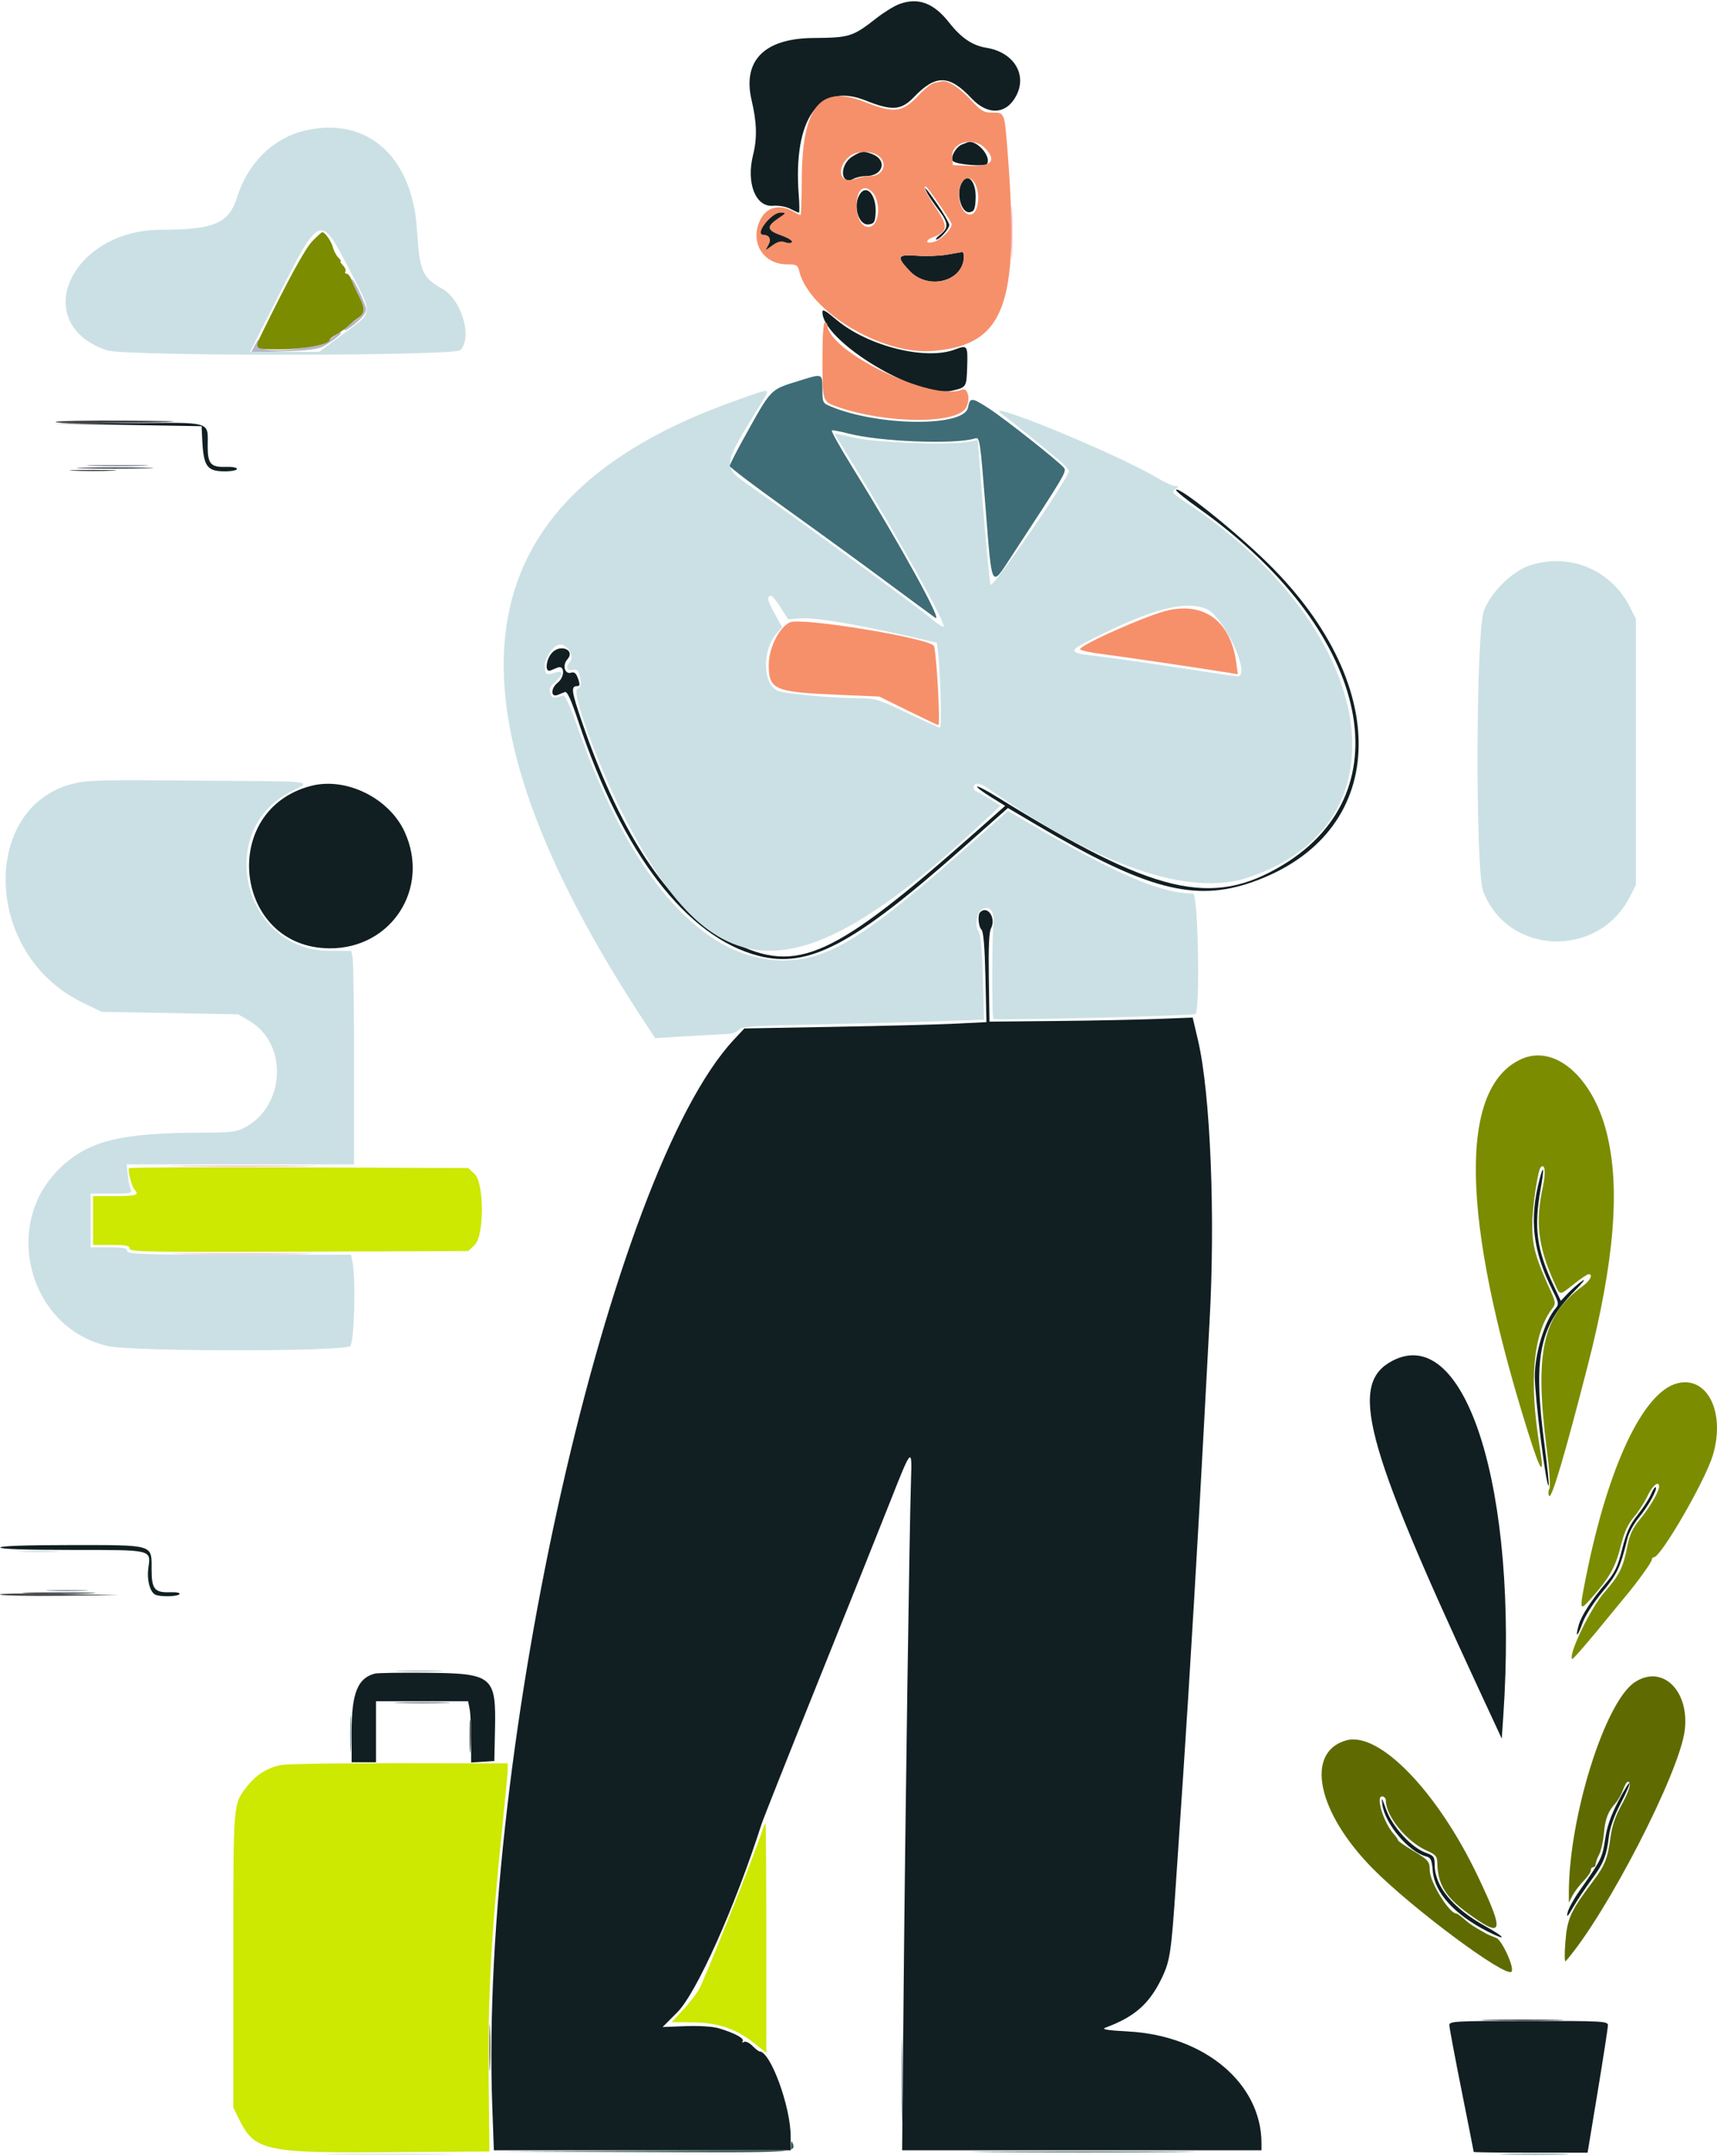 <svg xmlns="http://www.w3.org/2000/svg" width="991" height="1244" fill="none"><path fill="#B6B6C8" fill-rule="evenodd" d="M203.008 161.226c-.036.661 1.518 4.356 3.454 8.211 5.108 10.17 4.812 11.477-3.872 17.034-2.128 1.363-3.871 3.139-3.871 3.948 0 .808 2.851-.866 6.335-3.723 4.001-3.279 6.312-6.295 6.27-8.188-.065-2.881-8.179-19.748-8.316-17.282Zm-11.195 33.467c-7.783 7.252-45.073 10.455-42.995 3.694 1.145-3.724.295-3.097-2.14 1.576l-1.737 3.334 18.793-.594c14.032-.445 19.864-1.189 23.017-2.939 5.763-3.197 11.597-7.995 9.77-8.033-.822-.017-2.941 1.316-4.708 2.962Zm39.002 769.586c6.425.261 16.562.26 22.526-.004 5.965-.263.708-.476-11.681-.474-12.39.001-17.27.217-10.845.478Z" clip-rule="evenodd"/><path fill="#3F3D41" fill-rule="evenodd" d="M32.097 243.444c-.36.58 11.482.894 26.316.696 50.331-.672 55.247-1.158 14.733-1.455-22.216-.163-40.688.179-41.049.759Zm10.696 28.148c6 .265 15.822.265 21.823 0 6-.263 1.091-.48-10.911-.48-12.003 0-16.912.217-10.912.48ZM.017 919.968c.597.594 16.246.911 34.778.702l33.693-.381-34.778-.701c-19.127-.387-34.29-.215-33.693.38Zm271.031 81.982c.003 8.52.235 11.82.516 7.34.28-4.48.277-11.448-.006-15.485-.283-4.037-.513-.371-.51 8.145Zm588.329 163.67c10.648.24 28.071.24 38.718 0 10.647-.24 1.935-.44-19.359-.44-21.295 0-30.005.2-19.359.44Z" clip-rule="evenodd"/><path fill="#111F22" fill-rule="evenodd" d="M519.274 2.266c-2.956 1.054-8.975 4.736-13.375 8.183-13.71 10.738-15.553 11.318-36.38 11.467-28.371.203-41.121 13.068-35.693 36.018 3.01 12.735 3.244 21.823.809 31.529-4.036 16.096 1.443 30.073 11.478 29.272 3.345-.268 7.547.468 10.044 1.76 2.361 1.22 4.591 2.218 4.957 2.218.366 0 .312-4.668-.118-10.373-3.31-43.754 11.808-65.092 38.534-54.39 15.335 6.141 20.602 5.768 28.03-1.984 12.529-13.077 20.321-12.906 33.122.727 9.464 10.08 20.233 9.425 25.922-1.575 6.368-12.314-1.648-25.049-17.348-27.56-7.954-1.272-14.5-5.694-21.37-14.439-8.935-11.371-17.765-14.72-28.612-10.853Zm35.985 81.074c-3.7 1.487-7.109 7.877-5.16 9.675 2.167 2 18.536 3.265 19.616 1.516 2.567-4.152-5.72-13.717-10.88-12.558-.218.05-1.827.664-3.576 1.367ZM492.1 90.204c-7.815 4.764-7.229 17.134.614 12.937 1.588-.851 4.759-1.546 7.047-1.546 10.03 0 12.65-9.295 3.591-12.739-4.908-1.865-6.245-1.706-11.252 1.348Zm62.867 15.522c-3.256 6.086-.084 17.393 4.692 16.711 2.506-.357 3.073-1.526 3.429-7.067.669-10.396-4.459-16.485-8.121-9.644Zm-19.586 6.076c.923 1.743 3.797 5.951 6.385 9.354 5.675 7.462 5.875 10.288.995 14.126-2.04 1.605-3.1 2.918-2.357 2.918 1.967 0 7.475-6.193 7.475-8.405 0-1.039-2.963-6.224-6.585-11.525-6.636-9.713-9.014-12.313-5.913-6.468Zm-39.546.963c-3.539 6.614-.074 17.347 5.396 16.713 3.241-.376 3.759-1.147 4.126-6.142.804-10.948-5.546-17.998-9.522-10.571Zm-21.162 67.32c.085 16.885 54.954 50.039 74.97 45.3 8.28-1.961 8.236-1.888 8.608-14.714.326-11.314.008-11.724-7.022-9.052-16.941 6.443-50.222-1.868-68.366-17.069-6.628-5.554-8.2-6.41-8.19-4.465ZM74.119 245.17l42.237.735.365 7.743c.731 15.499 2.74 18.303 13.11 18.303 3.817 0 6.94-.639 6.94-1.419 0-.781-2.822-1.312-6.271-1.183-8.819.334-10.624-1.661-10.624-11.742 0-14.87 3.396-13.862-45.454-13.493l-42.54.32 42.237.736Zm-25.694 25.017c9.874.242 26.03.242 35.902 0 9.873-.242 1.795-.439-17.951-.439-19.746 0-27.823.197-17.951.439Zm630.389 12.598c0 .674 5.861 5.398 13.023 10.497 97.869 69.67 119.839 162.644 48.617 205.739-41.091 24.863-74.155 17.014-164.788-39.113-6.011-3.723-11.249-6.451-11.637-6.063-.389.389 3.08 3.044 7.708 5.901l8.414 5.193-17.044 15.082c-82.105 72.658-102.832 82.1-139.828 63.703-35.162-17.486-64.337-59.962-87.404-127.259-6.14-17.912-6.493-20.618-2.692-20.618 1.566 0 1.659-.851.468-4.271-1.118-3.205-2.123-4.067-4.038-3.46-3.602 1.143-5.171-4.331-2.187-7.628 4.849-5.359-3.811-9.209-8.791-3.91-3.591 3.824-4.313 11.629-.949 10.268l4.097-1.66c4.214-1.712 4.299 5.337.105 8.682-4.127 3.291-4.1 8.725.033 7.053l4.036-1.636c1.423-.58 3.516 3.969 7.939 17.246 25.215 75.713 62.467 124.152 103.748 134.904 28.862 7.519 54.707-6.063 117.666-61.835l26.437-23.419 17.208 10.147c62.577 36.904 90.616 44.281 123.871 32.589 78.094-27.459 82.229-111.892 9.008-183.912-19.066-18.753-53.02-45.79-53.02-42.22ZM179.547 453.41c-53.644 13.886-44.506 93.505 10.758 93.736 35.69.149 58.123-34.691 43.249-67.176-8.955-19.564-33.812-31.787-54.007-26.56Zm386.166 72.903c-1.559 1.558-1.055 8.237.758 10.051 1.155 1.154 1.883 9.948 2.28 27.527l.581 25.831-18.118.885c-9.965.488-41.401 1.307-69.857 1.821l-51.739.933-6.054 6.484c-71.352 76.412-146.89 409.655-139.445 615.175l.927 25.57h171.319v-7.82c0-17.36-11.659-49.2-18.014-49.2-.476 0-2.325-1.46-4.108-3.25-1.784-1.78-3.971-2.79-4.858-2.24-.935.58-1.23.38-.704-.48.993-1.6-4.964-4.77-13.941-7.42-3.332-.98-11.271-1.48-19.006-1.19l-13.284.5 8.447-8.47c11.089-11.11 33.261-60.59 48.573-108.39.991-3.09 15.705-40.16 32.697-82.359 16.992-42.202 35.702-88.927 41.578-103.833 12.4-31.454 12.712-31.782 12.063-12.671-.86 25.337-3.329 195.663-4.243 292.843l-.886 93.98H728.09v-3.97c0-34.53-32.752-62.1-76.678-64.55-12.529-.69-15.956-1.26-13.376-2.21 16.942-6.26 25.495-13.85 32.692-29 4.593-9.66 5.342-14.77 7.98-54.44.825-12.39 2.761-41.21 4.304-64.06 3.271-48.396 8.961-144.208 11.916-200.623 1.137-21.681 2.55-47.974 3.143-58.428 3.476-61.359.584-132.452-6.641-163.229l-3.055-13.012-20.62.819c-11.341.451-37.725.983-58.633 1.183l-38.013.363-.393-25.342c-.266-17.19.131-26.326 1.236-28.402 3.161-5.938-1.968-13.648-6.239-9.376Zm323.033 153.436c-6.321 23.833-4.188 42.016 7.673 65.424 3.197 6.308 3.383 7.422 1.581 9.475-6.423 7.318-12.201 26.15-12.16 39.635.037 12.278 6.619 64.182 7.967 62.832.358-.356-.706-10.918-2.365-23.468-6.649-50.336-3.203-67.953 17.375-88.831 4.75-4.819 6.736-7.439 4.412-5.821-2.323 1.616-6.055 4.867-8.295 7.225l-4.072 4.286-4.119-8.711c-9.865-20.858-11.555-33.44-7.513-55.92 2.067-11.494 1.808-14.768-.484-6.126Zm-85.082 105.36c-25.157 13.122-16.418 46.643 48.788 187.151l14.317 30.85.898-13.251c8.808-129.932-21.509-226.914-64.003-204.75Zm149.271 76.953c-1.095 2.601-4.602 8.017-7.793 12.035-4.551 5.736-6.46 9.95-8.879 19.59-2.547 10.158-4.138 13.518-9.201 19.442-8.656 10.127-14.352 18.939-15.923 24.632-2.097 7.593-.649 6.721 2.255-1.359 1.502-4.177 6.344-11.748 11.414-17.846 8.595-10.338 10.412-14.21 14.492-30.898.791-3.237 3.688-8.577 6.439-11.87 5.432-6.502 11.062-16.579 9.908-17.734-.396-.395-1.616 1.408-2.712 4.008ZM.205 892.836c0 .907 14.725 1.408 41.36 1.408 46.894 0 45.528-.328 44.036 10.564-.887 6.471.782 13.199 3.742 15.08 2.375 1.51 13.314 1.361 14.276-.194.453-.733-1.881-1.197-5.34-1.063-9.067.35-10.785-1.755-10.785-13.216 0-14.527 1.81-13.987-46.774-13.987-26.072 0-40.516.502-40.516 1.408Zm16.542 26.394c9.487.244 25.007.244 34.494 0 9.486-.243 1.724-.443-17.247-.443s-26.733.2-17.247.443Zm199.57 46.365c-9.886 2.575-13.375 11.313-13.375 33.493v17.642h14.079v-35.196h53.149l.88 4.4c.484 2.42.88 10.373.88 17.676v13.28l6.687-.43 6.688-.43.394-18.002c.68-31.03-1.19-32.578-39.816-32.925-14.712-.134-28.017.088-29.566.492Zm717.558 73.875c-4.2 8.08-6.385 14.44-7.475 21.78-1.572 10.57-2.168 11.76-14.857 29.78-3.251 4.62-6.308 10.22-6.793 12.45-.679 3.12.057 2.42 3.158-2.98 2.223-3.87 6.974-11 10.559-15.85 7.076-9.56 8.826-13.93 10.193-25.46.563-4.75 3.041-11.63 6.71-18.64 3.2-6.11 5.508-11.42 5.128-11.8-.379-.38-3.36 4.45-6.623 10.72Zm-135.991 1.9c1.594 11.07 15.289 27.19 25.21 29.68 2.744.69 3.312 1.93 3.846 8.37 1.045 12.61 12.587 25.3 31.873 35.06 11.388 5.76 10.244 3.34-1.479-3.13-18.809-10.38-29.283-23.07-29.283-35.48 0-4.57-.514-5.26-5.215-6.96-8.208-2.97-19.157-14.9-22.723-24.76-2.667-7.38-2.94-7.72-2.229-2.78Zm38.634 127.06c.01 1.36 3.178 18.27 7.04 37.58 3.86 19.31 7.02 35.31 7.02 35.55 0 .24 14.787.44 32.862.44h32.862l5.883-35.55c3.236-19.56 5.87-36.66 5.856-38.02-.027-2.29-3.157-2.46-45.785-2.46-42.647 0-45.756.17-45.738 2.46Z" clip-rule="evenodd"/><path fill="#111F22" d="M525.033 156.337c10.902 11.462 31.293 5.93 31.293-8.49 0-1.434-.474-2.532-1.056-2.442-.581.09-4.54.773-8.799 1.515-4.259.743-12.021 1.022-17.247.621-11.427-.876-12.083.501-4.191 8.796Z"/><path fill="#CBE0E4" fill-rule="evenodd" d="M177.786 74.914c-19.345 3.93-34.48 18.397-41.074 39.266-4.641 14.683-13.446 18.389-43.694 18.389-52.232 0-76.641 54.115-31.366 69.543 10.244 3.49 200.498 3.39 203.996-.107 7.238-7.238.802-29.151-10.401-35.409-11.47-6.407-13.117-10.214-14.543-33.625-2.554-41.928-27.771-65.197-62.918-58.057Zm23.33 79.581c14.386 27.746 14.569 25.051-2.575 37.836l-14.256 10.633h-39.956l15.843-31.326c24.379-48.202 24.756-48.362 40.944-17.143Zm223.571 76.611c-160.174 56.614-176.303 171.852-50.624 361.689l4.09 6.177 18.339-1.127c10.087-.619 20.557-1.182 23.267-1.25 2.757-.069 5.676-1.118 6.623-2.381 1.466-1.951 7.678-2.383 45.757-3.181 24.234-.51 55.708-1.329 69.942-1.822l25.881-.897-.67-24.374c-.448-16.254-1.244-25.065-2.395-26.45-2.379-2.866-1.354-10.799 1.636-12.671 4.263-2.67 7.482.636 6.878 7.062-.862 9.156-.948 55.157-.104 55.998.994.991 115.666-1.801 116.708-2.841 2.772-2.771 1.471-69.52-1.356-69.52-18.501 0-44.293-11.039-94.612-40.495l-12.26-7.176-19.442 17.255c-62.679 55.629-83.887 68.911-110.204 69.013-46.031.178-88.239-47.441-118.441-133.63-4.443-12.683-7.527-19.524-8.645-19.187-5.961 1.796-6.437 1.709-7.414-1.369-.785-2.476-.17-3.943 2.681-6.396 4.218-3.629 4.898-6.801 1.236-5.766-6.544 1.85-6.683 1.792-7.141-3.001-.46-4.816 5.117-12.854 8.919-12.854 4.286 0 8.31 6.876 5.708 9.753-2.904 3.207-1.927 5.766 1.825 4.785 1.865-.488 2.875.261 3.5 2.595 1.415 5.284 1.058 7.971-1.121 8.459-3.707.827 11.007 41.738 25.095 69.767 53.734 106.916 100.957 108.073 211.008 5.171l8.096-7.572-5.74-3.622c-3.158-1.994-6.642-3.97-7.744-4.394-2.733-1.048-2.546-4.691.242-4.691 1.234 0 3.928 1.184 5.983 2.632 63.63 44.827 116.22 62.855 150.252 51.51 93.239-31.082 75.147-142.487-35.057-215.848-8.698-5.791-9.381-6.58-7.121-8.231 2.385-1.746 2.383-1.828-.051-1.828-1.402 0-6.116-2.148-10.476-4.774-22.932-13.807-104.982-47.363-89.244-36.497 3.725 2.572 27.219 21.565 33.799 27.325 2.517 2.203 4.576 4.618 4.576 5.365 0 4.007-44.141 68.109-45.105 65.503-.559-1.512-2.465-20.92-4.237-43.128l-3.219-40.379-4.341.973c-9.712 2.179-53.165.787-65.938-2.112-6.775-1.537-12.319-2.665-12.319-2.506 0 .159 5.613 9.402 12.473 20.54 24.203 39.292 51.985 89.307 50.458 90.835-.448.448-3.862-1.797-7.586-4.99-6.964-5.969-75.267-55.941-102.165-74.747-18.445-12.895-18.545-11.53 3.503-47.671 6.719-11.013 8.052-10.719-13.703-3.029Zm457.746 95.315c-9.962 3.437-22.229 15.717-25.998 26.024-4.632 12.667-4.958 149.798-.386 161.777 14.134 37.026 66.37 39.024 84.647 3.236l3.507-6.867V357.129l-3.248-6.527c-10.945-22-35.469-32.132-58.522-24.181Zm-431.867 24.112 4.35 6.779 8.115-.556c7.904-.541 32.973 3.749 64.723 11.076l12.96 2.99.701 5.825c1.453 12.078 2.202 43.134 1.039 43.134-.666 0-9.157-3.801-18.87-8.448-16.215-7.756-18.448-8.45-27.305-8.479-15.812-.052-43.538-2.571-47.331-4.299-8.965-4.085-9.209-23.483-.418-33.435l2.889-3.272-4.518-8.156c-4.12-7.436-4.55-9.938-1.712-9.938.565 0 2.985 3.051 5.377 6.779Zm245.706.815c10.211 4.266 26.17 38.867 17.926 38.867-.887 0-15.706-2.177-32.93-4.836-17.223-2.66-37.969-5.618-46.099-6.572-19.482-2.29-19.603-2.695-3.248-10.902 33.274-16.697 52.299-21.593 64.351-16.557Zm-646.16 99.46c-61.057 6.272-63.012 98.102-2.713 127.494l11.233 5.477 39.422.715 39.421.715 6.434 3.784c22.625 13.3 20.817 49.577-3.076 61.767-4.504 2.296-8.341 2.734-24.068 2.745-48.094.031-66.673 4.846-83.27 21.581-32.585 32.852-16.078 91.328 28.65 101.501 14.538 3.306 136.686 3.303 139.993-.003 2.322-2.323 3.318-38.371 1.332-48.296l-.88-4.4h-64.587c-56.472 0-64.588-.265-64.588-2.112 0-1.689-2.112-2.112-10.559-2.112h-10.56V688.69h12.119c11.018 0 12.019-.224 11.023-2.463-.602-1.355-1.367-5.158-1.7-8.448l-.606-5.983H204.35v-57.549c0-31.651-.364-59.369-.809-61.595l-.81-4.048h-12.213c-51.012 0-67.187-71.055-21.087-92.627 10.467-4.898 8.834-5.212-28.084-5.395-19.166-.096-45.616-.281-58.78-.412-13.164-.13-27.768.157-32.455.638ZM13.227 895.289c5.228.27 13.78.27 19.007 0 5.228-.272.95-.493-9.503-.493-10.454 0-14.731.221-9.504.493Zm180.916 347.761c16.456.23 43.382.23 59.836 0 16.455-.22 2.992-.41-29.918-.41s-46.372.19-29.918.41Z" clip-rule="evenodd"/><path fill="#7C8C01" fill-rule="evenodd" d="M180.168 139.256c-4.131 4.325-13.39 21.24-28.71 52.445-4.923 10.027-5.103 9.855 10.305 9.855 13.345 0 28.508-2.898 28.508-5.449 0-.614 1.704-2.014 3.785-3.113 2.082-1.098 5.127-3.264 6.769-4.813 1.642-1.549 4.373-3.748 6.071-4.887 3.805-2.553 3.886-5.443.342-12.316-1.509-2.929-3.395-7.067-4.189-9.195-.795-2.129-2.131-3.872-2.97-3.872-.839 0-1.166-.583-.727-1.294.441-.712-.201-2.296-1.425-3.52-1.224-1.225-1.819-2.226-1.32-2.226.498 0-.09-.994-1.305-2.21-1.217-1.215-2.623-3.853-3.127-5.861-.899-3.579-4.556-8.823-6.154-8.823-.445 0-3.079 2.376-5.853 5.279Zm697.851 471.81c-36.221 16.455-34.89 91.464 3.811 214.895 7.527 24 9.788 26.881 6.805 8.664-6.219-37.968-3.776-65.153 7.136-79.46 2.37-3.106 2.305-3.544-1.844-12.672-7.605-16.725-9.56-24.001-9.56-35.597 0-10.102 3.18-31.71 4.924-33.453 2.413-2.413 3.021 2.951 1.249 11.024-4.501 20.509-2.848 34.727 6.425 55.26 3.631 8.039 2.77 7.96 11.504 1.056 3.919-3.098 7.702-5.632 8.407-5.632 2.838 0 .924 3.724-3.618 7.04-22.939 16.741-27.653 38.206-20.546 93.566 1.601 12.462 2.213 21.978 1.502 23.307-.661 1.236-.711 3.042-.109 4.015 1.369 2.216 8.947-23.312 22.091-74.427 15.698-61.049 19.164-104.063 10.945-135.814-8.273-31.955-30.021-50.449-49.122-41.772Zm90.119 187.017c-19.719 4.977-39.974 47.812-52.697 111.448-3.971 19.869-3.88 20.298 2.739 12.871 10.635-11.932 14.12-18.018 17.128-29.913 2.16-8.539 4.201-13.09 7.717-17.197 2.629-3.072 6.186-8.59 7.907-12.265 2.815-6.015 6.646-9.088 6.646-5.332 0 2.791-5.399 12.028-10.977 18.777-4.242 5.134-6.019 8.891-7.304 15.445-2.454 12.516-4.658 16.953-13.33 26.829-7.952 9.057-20.974 36.016-18.561 38.427.417.417 10.562-11.371 23.159-26.906 2.565-3.164 5.74-7.02 7.056-8.569 6.592-7.759 15.734-20.376 15.734-21.715 0-.834.536-1.515 1.192-1.515 4.089 0 29.649-44.176 34.055-58.853 7.39-24.622-3.102-45.915-20.464-41.532Z" clip-rule="evenodd"/><path fill="#5F6B00" fill-rule="evenodd" d="M943.38 970.664c-17.196 11.589-37.907 77.956-37.88 121.396l.003 5.63 2.115-4.06c1.163-2.23 4.009-5.99 6.327-8.36 2.317-2.37 4.212-5.14 4.212-6.15 0-1.02.634-1.85 1.408-1.85.774 0 1.412-.79 1.416-1.76.006-.96.911-3.49 2.015-5.6 1.103-2.11 2.341-7.63 2.754-12.25.752-8.45 2.271-12.35 6.847-17.55 1.358-1.54 3.228-4.9 4.154-7.46.925-2.56 2.188-4.65 2.808-4.65 2.354 0 .947 5.01-3.861 13.76-3.415 6.21-5.367 12.02-6.196 18.42-1.529 11.82-3.209 16.08-9.789 24.84-13.27 17.66-15.124 21.69-16.211 35.23-.58 7.22-.488 12.03.214 11.23 23.546-26.99 65.744-108.86 68.679-133.252 2.777-23.05-13.196-38.224-29.015-27.564Zm-166.516 33.476c-23.761 6.91-16.621 41.37 15.286 73.77 22.633 22.98 76.852 63.29 80.238 59.65 1.895-2.04-5.5-18.33-8.857-19.52-2.091-.74-4.752-1.88-5.914-2.53-7.349-4.14-9.386-5.48-12.586-8.32-1.967-1.74-3.961-3.17-4.431-3.17-4.145 0-15.349-18.15-15.386-24.93-.029-5.21-.715-5.99-10.186-11.65-4.453-2.66-8.095-5.22-8.095-5.69 0-.46-1.11-2.07-2.464-3.57-5.816-6.44-10.6-21.74-6.799-21.74 1.222 0 2.223 1.15 2.223 2.54 0 8.87 12.122 23.67 23.511 28.71 5.267 2.33 6.069 3.26 6.159 7.19.281 12.03 4.6 19.35 16.657 28.23 21.479 15.81 22.552 12.7 6.951-20.17-23.413-49.33-57.306-84.333-76.307-78.8Z" clip-rule="evenodd"/><path fill="#767A8D" fill-rule="evenodd" d="M53.353 268.776c7.936.251 20.925.251 28.862 0 7.936-.25 1.443-.456-14.431-.456-15.874 0-22.368.206-14.431.456Zm177.396 713.806c7.162.256 18.882.256 26.046 0 7.162-.255 1.302-.465-13.023-.465-14.326 0-20.187.21-13.023.465Z" clip-rule="evenodd"/><path fill="#3E6D77" fill-rule="evenodd" d="M461.997 219.45c-18.058 5.637-16.235 3.749-33.271 34.444-4.157 7.49-7.559 14.225-7.559 14.967 0 .742 14.414 11.677 32.03 24.302 17.616 12.623 43.617 31.547 57.78 42.053 14.163 10.504 27.128 20.05 28.812 21.211 4.966 3.427-20.18-42.251-47.666-86.586-7.202-11.615-12.592-21.296-11.981-21.511.611-.217 4.855.584 9.433 1.781 18.171 4.749 61.645 6.447 73.134 2.856 2.784-.87 2.951.223 6.094 39.668 3.824 48.008 3.075 46.551 14.752 28.728 31.206-47.626 32.258-49.399 30.539-51.47-3.174-3.824-34.552-28.598-43.514-34.357-9.875-6.344-10.695-6.368-11.899-.348-2.248 11.243-51.73 10.795-79.279-.716-4.55-1.901-4.734-2.277-4.734-9.619 0-9.471.153-9.406-12.671-5.403Z" clip-rule="evenodd"/><path fill="#849DA2" fill-rule="evenodd" d="M28.652 917.815c5.194.269 14.064.272 19.711.003 5.649-.267 1.4-.488-9.441-.49-10.841-.003-15.462.217-10.27.487Zm173.42 82.725c.003 9.29.231 12.91.506 8.04.276-4.87.274-12.47-.004-16.892-.279-4.422-.504-.438-.502 8.852Zm318.268 199.92c0 21.69.196 30.36.434 19.28.238-11.08.238-28.82-.002-39.42-.238-10.6-.433-1.54-.432 20.14Zm349.597 42.59c8.712.25 22.967.25 31.677 0 8.712-.25 1.584-.45-15.839-.45-17.422 0-24.549.2-15.838.45Z" clip-rule="evenodd"/><path fill="#3C5B5B" fill-rule="evenodd" d="m456.476 1237.41-.111 3.16-85.53.37-85.53.38 85.573.34c90.296.36 88.864.45 86.434-5.6-.398-.99-.775-.38-.836 1.35Zm116.393 4.24c28.844.21 76.045.21 104.889 0 28.843-.21 5.244-.39-52.445-.39s-81.288.18-52.444.39Z" clip-rule="evenodd"/><path fill="#6D7034" fill-rule="evenodd" d="M282.351 1181.46c0 12 .217 16.91.48 10.91.265-6 .265-15.82 0-21.82-.263-6.01-.48-1.1-.48 10.91Z" clip-rule="evenodd"/><path fill="#CDE801" fill-rule="evenodd" d="M162.372 1018.3c-7.786 1.45-14.584 5.68-19.664 12.24-8.298 10.71-8.049 7.6-8.049 100.23v85.18l3.317 6.74c8.988 18.25 15.104 19.58 87.493 19.03l57.02-.43-.469-42.23c-.507-45.84 1.474-82.92 7.563-141.5 1.891-18.2 3.445-34.69 3.452-36.64l.013-3.56-62.3-.09c-34.264-.06-65.033.41-68.376 1.03Zm277.494 38.21c-4.607 14.2-33.751 87.09-36.683 91.75-1.912 3.04-6.189 8.43-9.504 11.97l-6.027 6.44 12.181.15c14.607.17 24.91 3.65 35.416 11.96l7.037 5.56v-66.21c0-36.41-.21-66.2-.468-66.2-.257 0-1.136 2.06-1.952 4.58Z" clip-rule="evenodd"/><path fill="#F5B3BE" fill-rule="evenodd" d="M583.658 134.68c.001 13.938.212 19.45.468 12.247.257-7.201.255-18.605-.002-25.342-.258-6.735-.468-.843-.466 13.095ZM106.95 672.85c18.832.222 49.243.222 67.579 0 18.338-.223 2.93-.404-34.238-.404-37.169.001-52.172.183-33.341.404Zm-.097 50.684c18.004.223 47.465.223 65.467 0 18.005-.222 3.274-.405-32.733-.405s-50.737.183-32.734.405Z" clip-rule="evenodd"/><path fill="#F6906B" fill-rule="evenodd" d="M539.697 47.693c-1.789.34-5.59 3.147-8.447 6.233-10.342 11.171-14.586 11.787-32.648 4.729-25.57-9.992-35.804 3.16-35.87 46.107-.017 10.646-.348 19.335-.735 19.308-.388-.026-2.288-.953-4.224-2.059-7.696-4.4-15.165-2.611-18.81 4.505-6.545 12.774 1.235 26 15.293 26 5.43 0 6.183.404 6.985 3.753 5.575 23.326 47.774 48.633 77.091 46.233 41.201-3.372 50.007-26.155 43.417-112.318-1.973-25.788-1.763-25.194-8.887-25.194-5.077 0-6.464-.829-12.873-7.69-6.259-6.704-12.951-11.042-16.074-10.42-.53.105-2.428.47-4.218.813Zm28.66 37.649c7.145 7.144 4.016 10.889-8.638 10.34l-9.728-.422-.431-4.44c-.837-8.615 11.937-12.339 18.797-5.478Zm-61.622 4.367c6.06 4.243 3.203 11.887-4.443 11.887-2.306 0-6.357.781-8.999 1.737-8.911 3.223-10.961-6.84-2.715-13.321 3.871-3.041 12.031-3.195 16.157-.303Zm56.556 17.337c2.327 5.62 1.377 14.316-1.774 16.23-3.821 2.322-8.007-3.425-8.007-10.995 0-9.463 6.572-12.98 9.781-5.235Zm-20.584 11.697c3.619 5.173 6.58 9.997 6.58 10.721 0 2.7-5.757 8.505-9.847 9.931-4.979 1.736-5.98-.595-1.065-2.475 8.703-3.328 9.039-6.223 1.936-16.626-3.584-5.251-6.517-10.466-6.514-11.588.004-2.517.586-1.861 8.91 10.037Zm-39.334-7.951c5.288 5.289 4.247 19.272-1.496 20.098-4.284.617-7.499-4.711-7.499-12.432 0-9.013 4.13-12.533 8.995-7.666Zm52.953 37.056c0 14.42-20.391 19.952-31.293 8.49-7.892-8.295-7.236-9.672 4.191-8.796 5.226.401 12.988.122 17.247-.621 4.259-.742 8.218-1.425 8.799-1.515.582-.09 1.056 1.008 1.056 2.442Zm-81.637 59.693c.025 24.279-.024 24.12 8.371 27.082 28.17 9.94 69.075 10.264 74.505.59 2.688-4.79 1.095-11.821-2.354-10.383-17.159 7.152-77.727-22.139-77.727-37.591 0-.642-.634-1.169-1.408-1.169-.879 0-1.4 8.082-1.387 21.471ZM674.59 352.024c-11.106 2.365-49.101 19.004-51.218 22.431-.413.666 5.399 1.989 12.915 2.938 11.753 1.485 58.829 8.436 73.354 10.831l4.781.788-.912-6.789c-3.13-23.296-17.818-34.693-38.92-30.199Zm-218.46 6.965c-6.243 2.544-12.436 14.831-12.436 24.666 0 14.268 3.215 15.652 39.981 17.211l23.791 1.008 16.764 8.25c9.219 4.538 17.013 8.25 17.32 8.25 1.378 0-1.181-44.474-2.643-45.906-4.744-4.654-75.976-16.251-82.777-13.479Z" clip-rule="evenodd"/><path fill="#111F22" d="M450.735 135.818c-8.266-2.935-8.608-5.126-1.543-9.886 4.668-3.147 4.694-3.217 1.171-3.217-5.188 0-14.943 12.588-9.837 12.692 3.455.07 4.822 2.52 3.151 5.643l-1.716 3.207 4.033-2.852c2.925-2.067 4.896-2.53 7.158-1.683 1.764.662 3.466.617 3.911-.102.433-.702-2.414-2.412-6.328-3.802Z"/><path fill="#CDE801" fill-rule="evenodd" d="M74.522 673.975c-1.017 1.017 1.49 10.693 3.248 12.533 2.809 2.942.749 3.591-11.394 3.591H53.705v28.158h10.559c8.51 0 10.56.415 10.56 2.14 0 1.898 11.06 2.096 97.736 1.76l97.737-.381 3.632-3.412c5.61-5.273 5.61-35.771 0-41.043l-3.632-3.413-97.475-.38c-53.61-.209-97.845-.007-98.3.447Z" clip-rule="evenodd"/></svg>